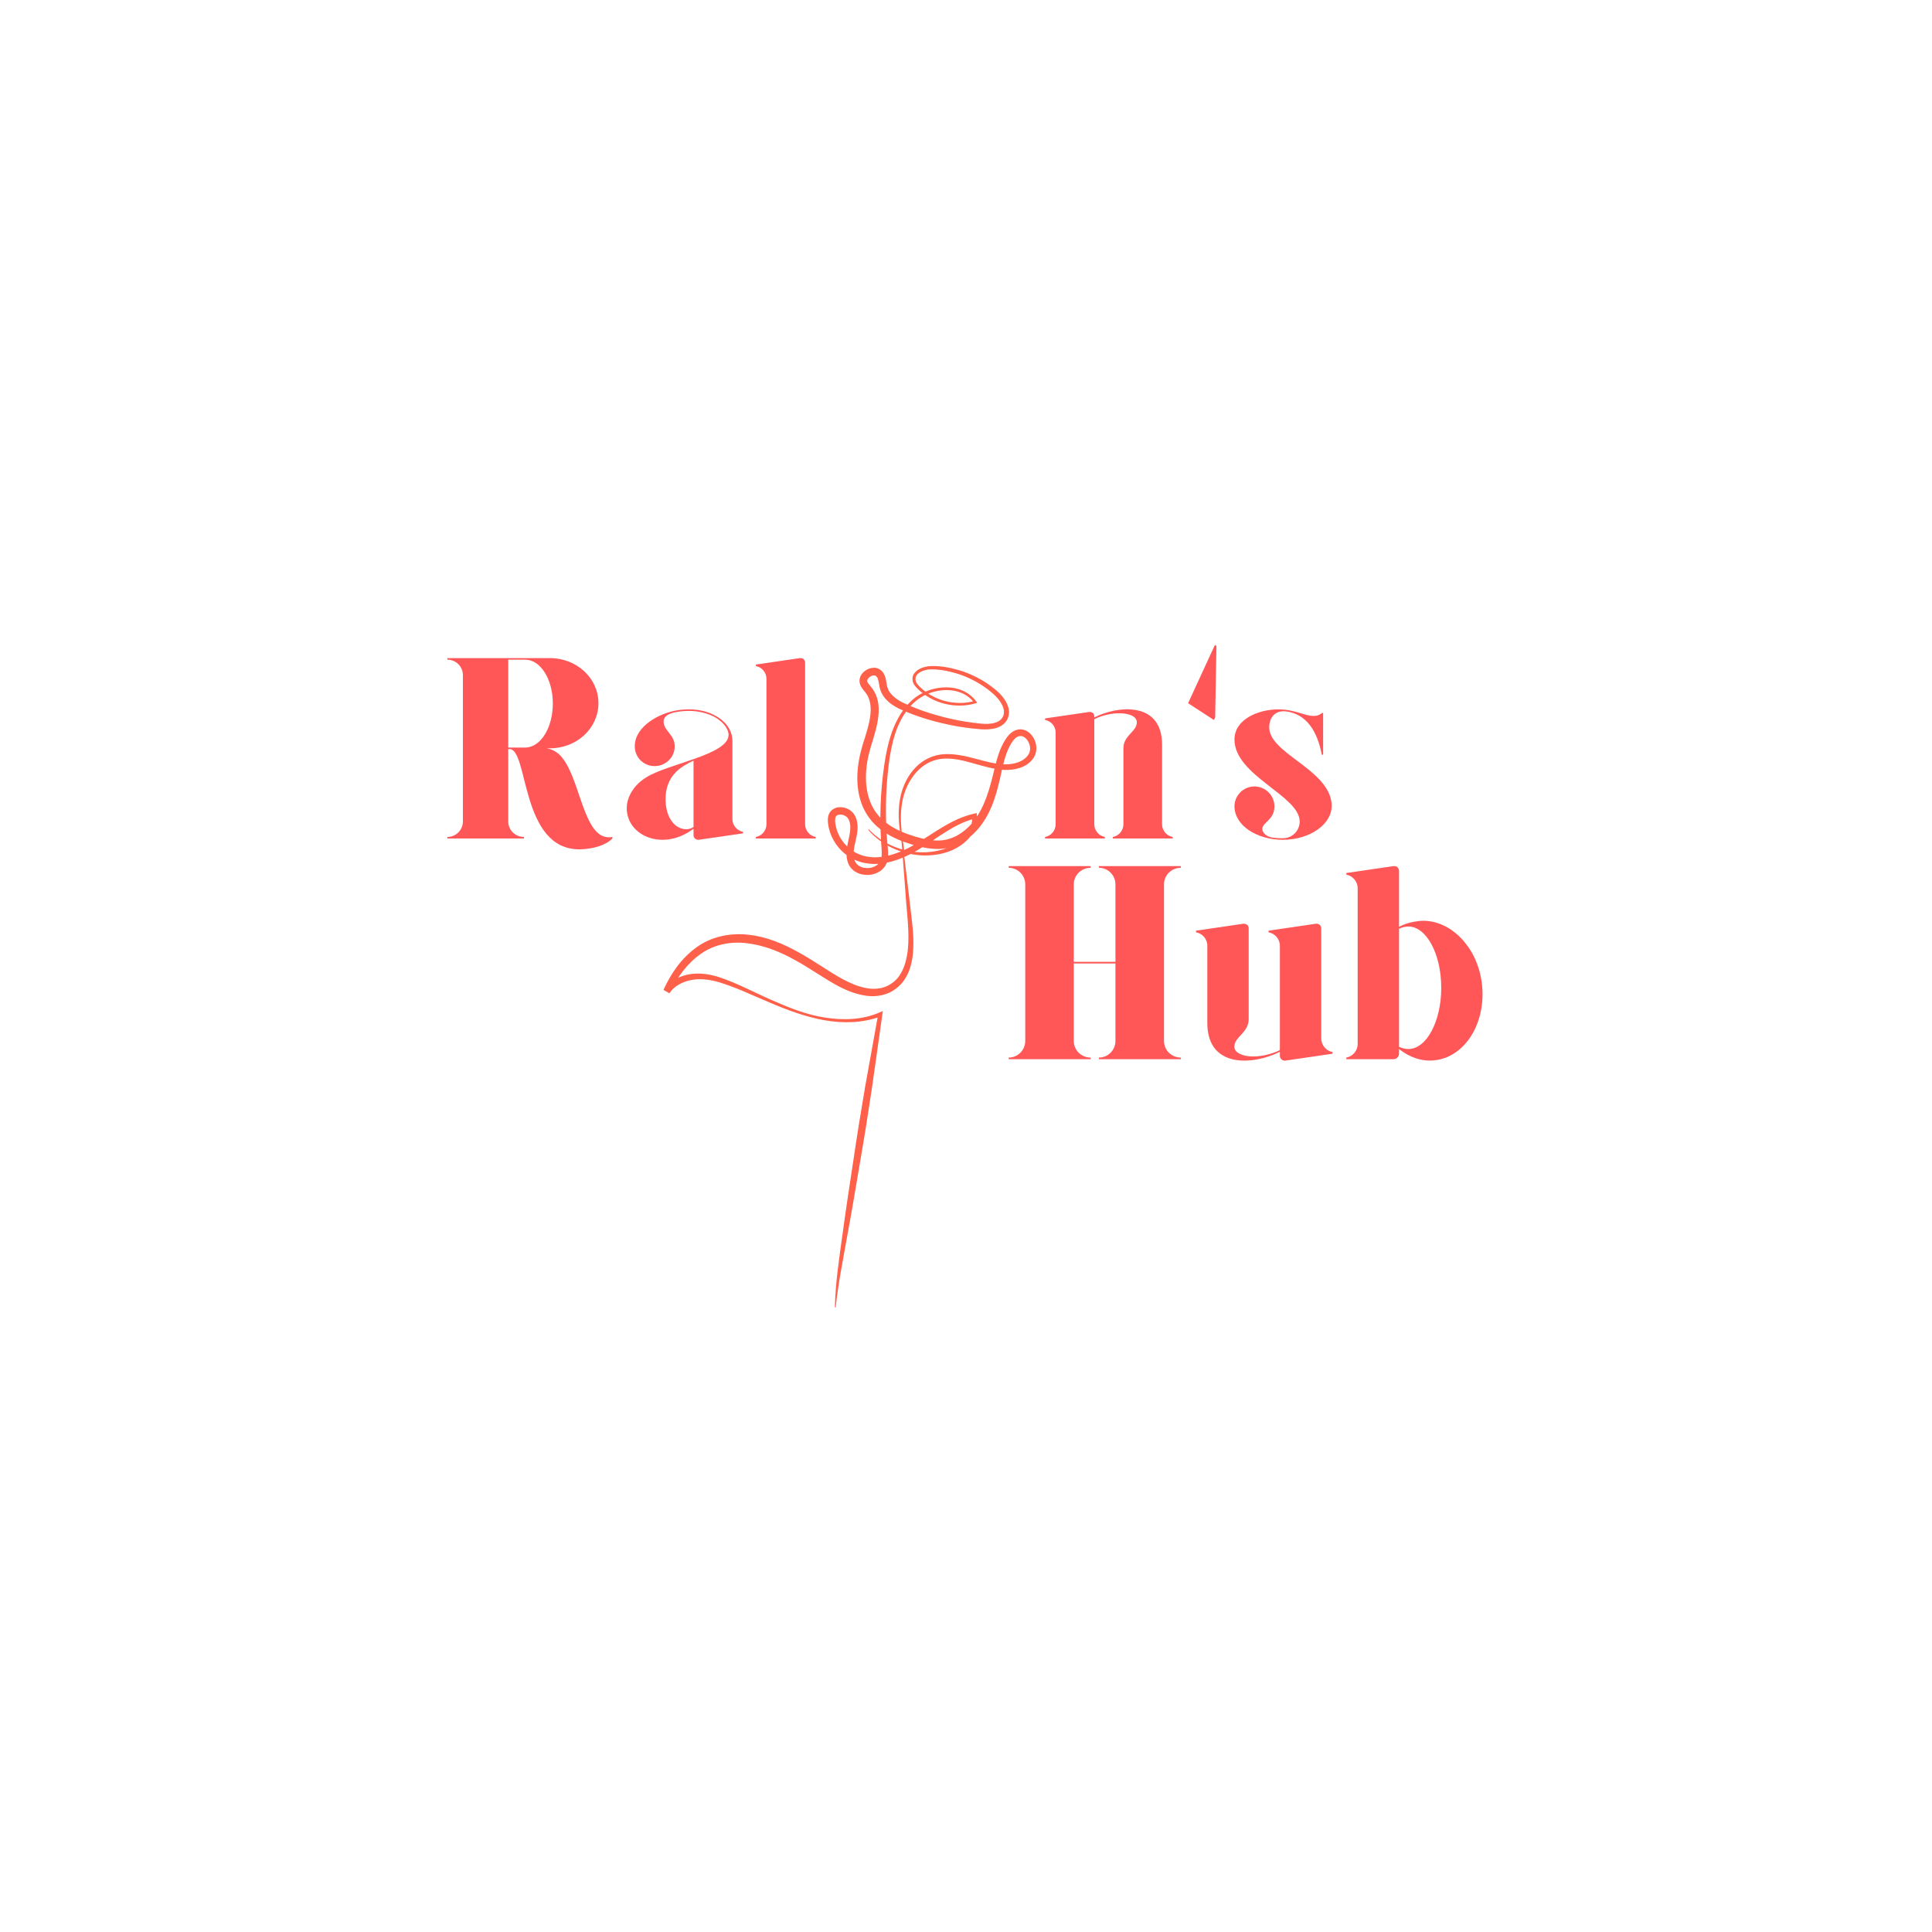 <svg xmlns="http://www.w3.org/2000/svg" xmlns:xlink="http://www.w3.org/1999/xlink" width="500" zoomAndPan="magnify" viewBox="0 0 375 375" height="500" preserveAspectRatio="xMidYMid meet" version="1.0"><defs><g/><clipPath id="af9cf373a5"><path d="M 128.785 162.871 L 178 162.871 L 178 253.746 L 128.785 253.746 Z M 128.785 162.871 " clip-rule="nonzero"/></clipPath><clipPath id="b34f71f365"><path d="M 160 129.27 L 201.145 129.27 L 201.145 170 L 160 170 Z M 160 129.27 " clip-rule="nonzero"/></clipPath></defs><g clip-path="url(#af9cf373a5)"><path fill="#ff604a" d="M 162.047 253.738 C 162.164 248.926 162.891 244.156 163.555 239.418 C 164.195 234.668 164.922 229.93 165.645 225.191 C 166.34 220.445 167.109 215.715 167.914 210.988 L 170.461 196.832 L 171.012 197.27 C 167.465 198.594 163.609 198.664 159.977 198.02 C 156.328 197.355 152.84 196.074 149.465 194.621 C 146.078 193.219 142.746 191.57 139.293 190.57 C 137.57 190.102 135.781 189.883 134.094 190.238 C 132.418 190.57 130.824 191.426 129.926 192.789 L 128.785 192.133 C 130.199 189.008 132.219 186.031 135.105 183.938 C 137.977 181.793 141.75 181.031 145.227 181.43 C 148.746 181.773 152.027 183.188 155.004 184.844 C 157.996 186.473 160.754 188.523 163.609 190.074 C 165.047 190.844 166.547 191.496 168.086 191.773 C 169.621 192.094 171.199 191.93 172.535 191.219 C 173.184 190.84 173.785 190.371 174.273 189.781 C 174.742 189.176 175.129 188.5 175.418 187.762 C 175.984 186.289 176.242 184.648 176.305 183.004 C 176.434 179.711 175.918 176.344 175.73 172.984 L 174.961 162.914 L 175.117 162.902 L 176.324 172.93 L 176.91 177.941 C 177.105 179.613 177.305 181.312 177.289 183.023 C 177.297 184.742 177.121 186.492 176.547 188.18 C 176.242 189.023 175.816 189.832 175.266 190.57 C 174.695 191.293 173.977 191.902 173.184 192.387 C 171.566 193.312 169.605 193.543 167.84 193.227 C 166.059 192.945 164.414 192.27 162.871 191.496 C 159.797 189.844 157.129 187.863 154.203 186.293 C 151.312 184.68 148.238 183.473 145.043 183.086 C 141.855 182.68 138.582 183.305 135.988 185.176 C 133.367 187.012 131.406 189.75 129.98 192.688 L 128.844 192.039 C 130.043 190.344 131.98 189.398 133.887 189.094 C 135.832 188.77 137.773 189.102 139.562 189.656 C 143.125 190.844 146.344 192.602 149.699 194.082 C 153.043 195.543 156.457 196.949 160.066 197.5 C 163.633 198.074 167.402 197.965 170.703 196.523 L 171.355 196.238 L 171.254 196.965 L 169.242 211.203 C 168.535 215.941 167.785 220.68 166.965 225.398 C 166.172 230.129 165.379 234.855 164.508 239.57 C 163.68 244.293 162.703 248.98 162.211 253.746 L 162.047 253.738 " fill-opacity="1" fill-rule="nonzero"/></g><g clip-path="url(#b34f71f365)"><path fill="#ff604a" d="M 168.648 160.984 C 170.109 162.535 171.93 163.734 173.91 164.48 C 175.891 165.23 178.027 165.559 180.125 165.398 C 182.203 165.234 184.285 164.648 185.957 163.445 C 187.613 162.277 188.918 160.414 188.66 158.465 L 189.254 158.883 C 185.207 159.867 181.938 162.715 178.242 164.93 C 176.371 166.027 174.359 166.973 172.172 167.438 C 170.004 167.91 167.586 167.777 165.508 166.711 C 163.457 165.641 161.871 163.777 161.121 161.59 C 160.945 161.035 160.797 160.473 160.734 159.898 C 160.664 159.336 160.609 158.652 160.934 157.934 C 161.266 157.203 162.066 156.746 162.766 156.691 C 163.473 156.617 164.148 156.777 164.734 157.102 C 165.309 157.402 165.852 158.023 166.078 158.609 C 166.348 159.203 166.441 159.836 166.461 160.434 C 166.477 161.629 166.176 162.742 165.953 163.746 C 165.727 164.754 165.57 165.746 165.766 166.609 C 165.941 167.5 166.508 168.074 167.359 168.348 C 168.184 168.598 169.184 168.527 169.922 168.098 C 170.695 167.672 171.098 166.969 171.137 165.992 C 171.184 165.055 171.027 163.949 170.992 162.879 C 170.934 161.805 170.898 160.734 170.887 159.66 C 170.84 155.367 171.172 151.078 171.898 146.844 C 172.285 144.734 172.824 142.625 173.711 140.645 C 174.605 138.676 175.836 136.801 177.578 135.445 C 179.328 134.113 181.516 133.398 183.703 133.414 C 185.879 133.398 188.16 134.305 189.473 136.137 L 189.68 136.418 L 189.352 136.512 C 185.469 137.652 181.035 136.551 178.129 133.711 C 177.773 133.363 177.398 132.957 177.211 132.406 C 177.035 131.867 177.086 131.219 177.43 130.738 C 178.121 129.805 179.199 129.473 180.203 129.312 C 182.285 129.148 184.234 129.543 186.172 130.086 C 188.094 130.676 189.93 131.539 191.605 132.656 C 193.219 133.789 194.973 135.07 195.688 137.199 C 196.055 138.25 195.805 139.621 194.926 140.426 C 194.051 141.258 192.906 141.48 191.883 141.559 C 190.824 141.633 189.82 141.508 188.836 141.406 C 187.844 141.301 186.855 141.164 185.875 140.996 C 181.938 140.293 178.117 139.219 174.41 137.512 C 173.492 137.039 172.578 136.449 171.84 135.594 C 171.473 135.168 171.164 134.676 170.953 134.133 C 170.734 133.574 170.668 133.02 170.586 132.555 C 170.504 132.094 170.402 131.695 170.234 131.438 C 170.039 131.18 169.922 131.105 169.621 131.102 C 169.039 131.074 168.297 131.727 168.34 132.145 C 168.223 132.492 169.164 133.258 169.715 134.262 C 170.273 135.25 170.516 136.367 170.555 137.445 C 170.617 139.602 170.027 141.59 169.473 143.48 C 168.879 145.387 168.348 147.184 168.172 149.082 C 167.973 150.957 168.07 152.852 168.566 154.621 C 169.055 156.383 170.012 157.973 171.367 159.184 C 172.73 160.398 174.422 161.258 176.211 161.91 C 178.004 162.535 179.887 163.078 181.699 163.141 C 183.512 163.223 185.25 162.641 186.73 161.566 C 189.762 159.414 191.324 155.754 192.316 152.047 C 192.844 150.184 193.188 148.234 193.855 146.289 C 194.188 145.32 194.617 144.363 195.195 143.477 C 195.75 142.625 196.656 141.57 198.074 141.562 C 199.48 141.594 200.406 142.668 200.836 143.688 C 201.293 144.719 201.312 146.062 200.625 147.082 C 200 148.051 199.008 148.695 197.992 149.035 C 196.969 149.375 195.91 149.488 194.875 149.434 C 190.742 149.172 187.148 147.082 183.328 147.246 C 181.449 147.309 179.648 148.102 178.297 149.438 C 176.949 150.766 175.98 152.488 175.434 154.332 C 174.367 158.078 175.004 162.105 175.691 165.941 L 175.535 165.973 C 174.723 162.152 173.91 158.141 174.887 154.184 C 175.391 152.238 176.324 150.359 177.773 148.902 C 179.191 147.426 181.219 146.488 183.281 146.383 C 187.449 146.168 191.137 148.227 194.91 148.359 C 196.73 148.414 198.738 147.883 199.625 146.438 C 200.039 145.801 200.039 144.934 199.691 144.176 C 199.375 143.434 198.699 142.832 198.074 142.863 C 197.438 142.844 196.801 143.445 196.332 144.207 C 195.848 144.984 195.48 145.844 195.188 146.738 C 194.605 148.539 194.293 150.488 193.785 152.434 C 193.293 154.367 192.688 156.32 191.711 158.141 C 190.742 159.965 189.406 161.645 187.68 162.887 C 185.984 164.141 183.793 164.879 181.656 164.777 C 179.516 164.711 177.559 164.129 175.648 163.473 C 173.734 162.785 171.84 161.848 170.246 160.434 C 168.652 159.027 167.492 157.109 166.934 155.082 C 165.797 150.988 166.66 146.715 167.934 143.02 C 168.504 141.156 169.039 139.293 168.996 137.496 C 168.973 136.602 168.785 135.75 168.379 135.008 C 168.16 134.633 167.949 134.332 167.598 133.926 C 167.273 133.543 166.824 132.938 166.828 132.113 C 166.848 131.312 167.301 130.699 167.789 130.293 C 168.297 129.887 168.91 129.633 169.617 129.613 C 170.32 129.562 171.148 130.062 171.473 130.645 C 171.836 131.219 171.934 131.812 172.023 132.312 C 172.152 133.332 172.367 133.992 172.941 134.668 C 173.48 135.32 174.234 135.852 175.055 136.289 C 178.473 137.938 182.285 139.105 186.086 139.84 C 187.043 140.02 188.004 140.168 188.969 140.293 C 189.941 140.414 190.898 140.543 191.812 140.496 C 192.723 140.449 193.645 140.238 194.227 139.688 C 194.82 139.152 195.02 138.293 194.762 137.477 C 194.25 135.77 192.668 134.469 191.117 133.367 C 189.535 132.262 187.793 131.398 185.957 130.801 C 184.129 130.238 182.137 129.832 180.285 129.938 C 179.387 130.055 178.41 130.387 177.918 131.07 C 177.672 131.406 177.641 131.832 177.758 132.227 C 177.891 132.617 178.191 132.977 178.531 133.305 C 181.254 136.012 185.504 137.105 189.211 136.043 L 189.082 136.418 C 187.887 134.727 185.754 133.918 183.703 133.938 C 181.637 133.949 179.566 134.648 177.941 135.914 C 176.324 137.199 175.129 138.996 174.316 140.906 C 173.504 142.84 173.027 144.902 172.695 146.98 C 172.086 151.164 171.859 155.414 171.996 159.637 C 172.027 160.691 172.086 161.746 172.164 162.805 C 172.227 163.859 172.41 164.867 172.383 166.059 C 172.367 166.652 172.246 167.266 171.941 167.871 C 171.617 168.461 171.129 168.93 170.578 169.242 C 169.473 169.879 168.164 169.973 166.957 169.629 C 166.359 169.441 165.777 169.117 165.316 168.637 C 164.84 168.148 164.566 167.508 164.434 166.914 C 164.156 165.68 164.371 164.508 164.598 163.453 C 164.832 162.391 165.07 161.41 165.047 160.465 C 165.008 159.527 164.715 158.695 164.035 158.359 C 163.34 157.953 162.395 158.047 162.211 158.555 C 161.945 159.086 162.164 160.277 162.441 161.148 C 163.051 162.996 164.402 164.617 166.129 165.527 C 167.859 166.441 169.941 166.605 171.914 166.184 C 173.91 165.785 175.824 164.922 177.625 163.879 C 181.211 161.785 184.668 158.922 189.035 157.941 L 189.574 157.816 L 189.625 158.359 C 189.738 159.547 189.418 160.746 188.801 161.715 C 188.191 162.703 187.348 163.492 186.43 164.121 C 184.574 165.402 182.328 165.953 180.156 166.027 C 177.961 166.121 175.766 165.691 173.766 164.848 C 171.754 164.008 169.949 162.715 168.523 161.09 L 168.648 160.984 " fill-opacity="1" fill-rule="nonzero"/></g><g fill="#ff5757" fill-opacity="1"><g transform="translate(85.343, 162.754)"><g><path d="M 23.359 -16.156 C 22.16 -17.406 20.66 -17.508 20.66 -17.508 L 21.41 -17.508 C 26.613 -17.508 30.812 -21.41 30.812 -26.262 C 30.812 -31.113 26.613 -35.016 21.41 -35.016 L 1.5 -35.016 L 1.5 -34.715 C 3.152 -34.715 4.504 -33.363 4.504 -31.715 C 4.504 -18.609 4.504 -16.406 4.504 -3.301 C 4.504 -1.652 3.152 -0.301 1.5 -0.301 L 1.5 0 L 16.355 0 L 16.355 -0.301 C 14.656 -0.301 13.305 -1.652 13.305 -3.301 L 13.305 -15.008 C 13.305 -15.656 13.305 -16.508 13.305 -17.359 L 13.555 -17.359 C 17.258 -17.359 15.656 2.152 27.16 2.102 C 29.812 2.051 32.266 1.301 33.516 0 L 33.516 -0.301 C 27.762 0.801 27.461 -12.004 23.359 -16.156 Z M 16.605 -17.656 L 13.305 -17.656 C 13.305 -18.508 13.305 -19.359 13.305 -34.715 L 16.605 -34.715 C 19.559 -34.715 21.961 -30.914 21.961 -26.211 C 21.961 -21.461 19.559 -17.656 16.605 -17.656 Z M 16.605 -17.656 "/></g></g></g><g fill="#ff5757" fill-opacity="1"><g transform="translate(119.856, 162.754)"><g><path d="M 22.309 -3.75 L 22.309 -18.859 C 22.309 -21.309 20.66 -23.012 18.758 -23.961 C 16.855 -24.961 14.355 -25.312 11.754 -24.91 C 8.203 -24.41 3.352 -21.809 3.352 -17.906 C 3.352 -15.758 5.051 -14.055 7.203 -14.055 C 9.355 -14.055 11.105 -15.758 11.105 -17.906 C 11.105 -20.207 8.953 -20.859 8.953 -22.711 C 8.953 -23.762 10.004 -24.359 11.805 -24.609 C 14.258 -25.012 16.656 -24.66 18.609 -23.711 C 20.207 -22.91 21.559 -21.461 21.559 -20.109 C 21.559 -16.258 9.855 -14.555 5.551 -11.855 C 2.801 -10.156 1.199 -7.203 2 -4.352 C 2.75 -1.551 5.551 0.25 8.703 0.25 C 11.504 0.25 13.555 -1 14.758 -1.902 L 14.758 -0.648 C 14.758 -0.148 15.156 0.25 15.656 0.25 C 15.707 0.25 15.758 0.25 15.758 0.25 L 24.359 -1 L 24.359 -1.301 C 23.211 -1.5 22.309 -2.551 22.309 -3.75 Z M 14.758 -2.25 C 13.656 -1.449 11.957 -1.75 10.855 -2.953 C 9.805 -4.102 9.203 -5.953 9.355 -8.355 C 9.652 -12.555 12.707 -14.156 14.758 -15.105 Z M 14.758 -2.25 "/></g></g></g><g fill="#ff5757" fill-opacity="1"><g transform="translate(145.466, 162.754)"><g><path d="M 10.805 -34.113 C 10.805 -34.613 10.453 -35.016 9.953 -35.016 C 9.906 -35.016 9.855 -35.016 9.805 -35.016 L 1.25 -33.766 L 1.25 -33.465 C 2.402 -33.266 3.301 -32.215 3.301 -31.012 L 3.301 -2.75 C 3.301 -1.551 2.402 -0.5 1.25 -0.301 L 1.25 0 L 12.855 0 L 12.855 -0.301 C 11.707 -0.5 10.805 -1.551 10.805 -2.75 Z M 10.805 -34.113 "/></g></g></g><g fill="#ff5757" fill-opacity="1"><g transform="translate(159.576, 162.754)"><g/></g></g><g fill="#ff5757" fill-opacity="1"><g transform="translate(173.582, 162.754)"><g/></g></g><g fill="#ff5757" fill-opacity="1"><g transform="translate(187.587, 162.754)"><g/></g></g><g fill="#ff5757" fill-opacity="1"><g transform="translate(201.597, 162.754)"><g><path d="M 23.961 -2.75 L 23.961 -18.207 C 23.961 -26.66 15.406 -25.812 10.805 -23.512 L 10.805 -23.711 C 10.805 -24.211 10.453 -24.562 9.953 -24.562 C 9.906 -24.562 9.855 -24.562 9.805 -24.562 L 1.25 -23.309 L 1.25 -23.012 C 2.402 -22.809 3.301 -21.809 3.301 -20.559 L 3.301 -2.75 C 3.301 -1.551 2.402 -0.5 1.25 -0.301 L 1.25 0 L 12.855 0 L 12.855 -0.301 C 11.707 -0.5 10.805 -1.551 10.805 -2.75 L 10.805 -23.16 C 11.605 -23.559 13.457 -24.312 15.656 -24.312 C 17.656 -24.312 19.059 -23.66 19.059 -22.559 C 19.059 -20.711 16.457 -20.059 16.457 -17.508 L 16.457 -2.75 C 16.457 -1.551 15.559 -0.5 14.406 -0.301 L 14.406 0 L 26.012 0 L 26.012 -0.301 C 24.859 -0.5 23.961 -1.551 23.961 -2.75 Z M 23.961 -2.75 "/></g></g></g><g fill="#ff5757" fill-opacity="1"><g transform="translate(228.858, 162.754)"><g><path d="M 7.254 -37.367 L 6.953 -37.566 L 1.75 -26.262 L 6.754 -23.012 L 7.004 -23.461 Z M 7.254 -37.367 "/></g></g></g><g fill="#ff5757" fill-opacity="1"><g transform="translate(237.861, 162.754)"><g><path d="M 20.609 -6.754 C 20.008 -13.605 8.105 -16.559 8.504 -21.859 C 8.652 -23.961 10.055 -24.91 11.805 -24.66 C 16.656 -24.012 18.109 -19.258 18.707 -16.258 C 18.809 -16.258 18.957 -16.258 18.957 -16.258 L 18.957 -24.359 L 18.707 -24.359 C 18.457 -24.109 18.008 -23.859 17.457 -23.809 C 15.309 -23.66 13.805 -25.062 10.203 -25.062 C 6.504 -25.062 1.75 -23.211 1.75 -19.207 C 1.75 -12.207 14.406 -8.305 14.406 -3.301 C 14.406 -1.5 12.957 -0.051 11.156 -0.051 C 10.156 -0.051 9.652 -0.102 9.004 -0.199 C 8.004 -0.352 7.152 -1.102 7.152 -1.852 C 7.152 -3.152 9.504 -3.551 9.504 -6.254 C 9.504 -8.355 7.754 -10.105 5.602 -10.105 C 3.5 -10.105 1.75 -8.355 1.75 -6.254 C 1.75 -2.551 6.051 0.25 11.156 0.25 C 16.355 0.25 20.91 -2.801 20.609 -6.754 Z M 20.609 -6.754 "/></g></g></g><g fill="#ff5757" fill-opacity="1"><g transform="translate(194.179, 205.595)"><g><path d="M 35.02 -37.16 L 35.02 -37.484 L 19.117 -37.484 L 19.117 -37.16 C 20.883 -37.16 22.328 -35.715 22.328 -33.949 L 22.328 -18.902 L 14.242 -18.902 L 14.242 -33.949 C 14.242 -35.715 15.688 -37.16 17.512 -37.16 L 17.512 -37.484 L 1.605 -37.484 L 1.605 -37.16 C 3.375 -37.16 4.82 -35.715 4.82 -33.949 L 4.82 -3.535 C 4.82 -1.766 3.375 -0.32 1.605 -0.32 L 1.605 0 L 17.512 0 L 17.512 -0.32 C 15.688 -0.32 14.242 -1.766 14.242 -3.535 L 14.242 -18.582 L 22.328 -18.582 L 22.328 -3.535 C 22.328 -1.766 20.883 -0.32 19.117 -0.32 L 19.117 0 L 35.02 0 L 35.02 -0.32 C 33.199 -0.32 31.754 -1.766 31.754 -3.535 L 31.754 -33.949 C 31.754 -35.715 33.199 -37.16 35.02 -37.16 Z M 35.02 -37.16 "/></g></g></g><g fill="#ff5757" fill-opacity="1"><g transform="translate(230.804, 205.595)"><g><path d="M 25.648 -4.016 L 25.648 -25.383 C 25.648 -25.918 25.273 -26.293 24.738 -26.293 L 24.578 -26.293 L 15.422 -24.953 L 15.422 -24.633 C 16.652 -24.418 17.617 -23.348 17.617 -22.008 L 17.617 -1.766 C 17.297 -1.605 15.102 -0.535 12.422 -0.535 C 10.336 -0.535 8.781 -1.285 8.781 -2.41 C 8.781 -4.391 11.566 -5.086 11.566 -7.816 L 11.566 -25.383 C 11.566 -25.918 11.191 -26.293 10.656 -26.293 L 10.496 -26.293 L 1.34 -24.953 L 1.34 -24.633 C 2.57 -24.418 3.535 -23.348 3.535 -22.008 L 3.535 -7.066 C 3.535 1.98 12.691 1.07 17.617 -1.445 L 17.617 -0.641 C 17.617 -0.16 18.047 0.27 18.527 0.27 L 18.688 0.27 L 27.844 -1.07 L 27.844 -1.391 C 26.613 -1.605 25.648 -2.73 25.648 -4.016 Z M 25.648 -4.016 "/></g></g></g><g fill="#ff5757" fill-opacity="1"><g transform="translate(259.986, 205.595)"><g><path d="M 27.684 -14.352 C 26.934 -21.848 21.312 -27.418 15.422 -26.828 C 13.977 -26.668 12.691 -26.293 11.566 -25.703 L 11.566 -36.52 C 11.566 -37.055 11.191 -37.484 10.656 -37.484 C 10.602 -37.484 10.547 -37.484 10.496 -37.484 L 1.34 -36.145 L 1.34 -35.824 C 2.57 -35.609 3.535 -34.484 3.535 -33.199 L 3.535 -2.945 C 3.535 -1.66 2.57 -0.535 1.34 -0.32 L 1.34 0 L 10.441 0 C 11.086 0 11.566 -0.48 11.566 -1.125 L 11.566 -1.98 C 13.602 -0.375 15.957 0.48 18.422 0.215 C 24.309 -0.375 28.434 -6.906 27.684 -14.352 Z M 13.387 -1.98 C 12.746 -1.98 12.156 -2.141 11.566 -2.41 L 11.566 -25.328 C 12.156 -25.594 12.746 -25.758 13.387 -25.758 C 16.867 -25.758 19.758 -20.453 19.758 -13.867 C 19.758 -7.281 16.867 -1.98 13.387 -1.98 Z M 13.387 -1.98 "/></g></g></g></svg>